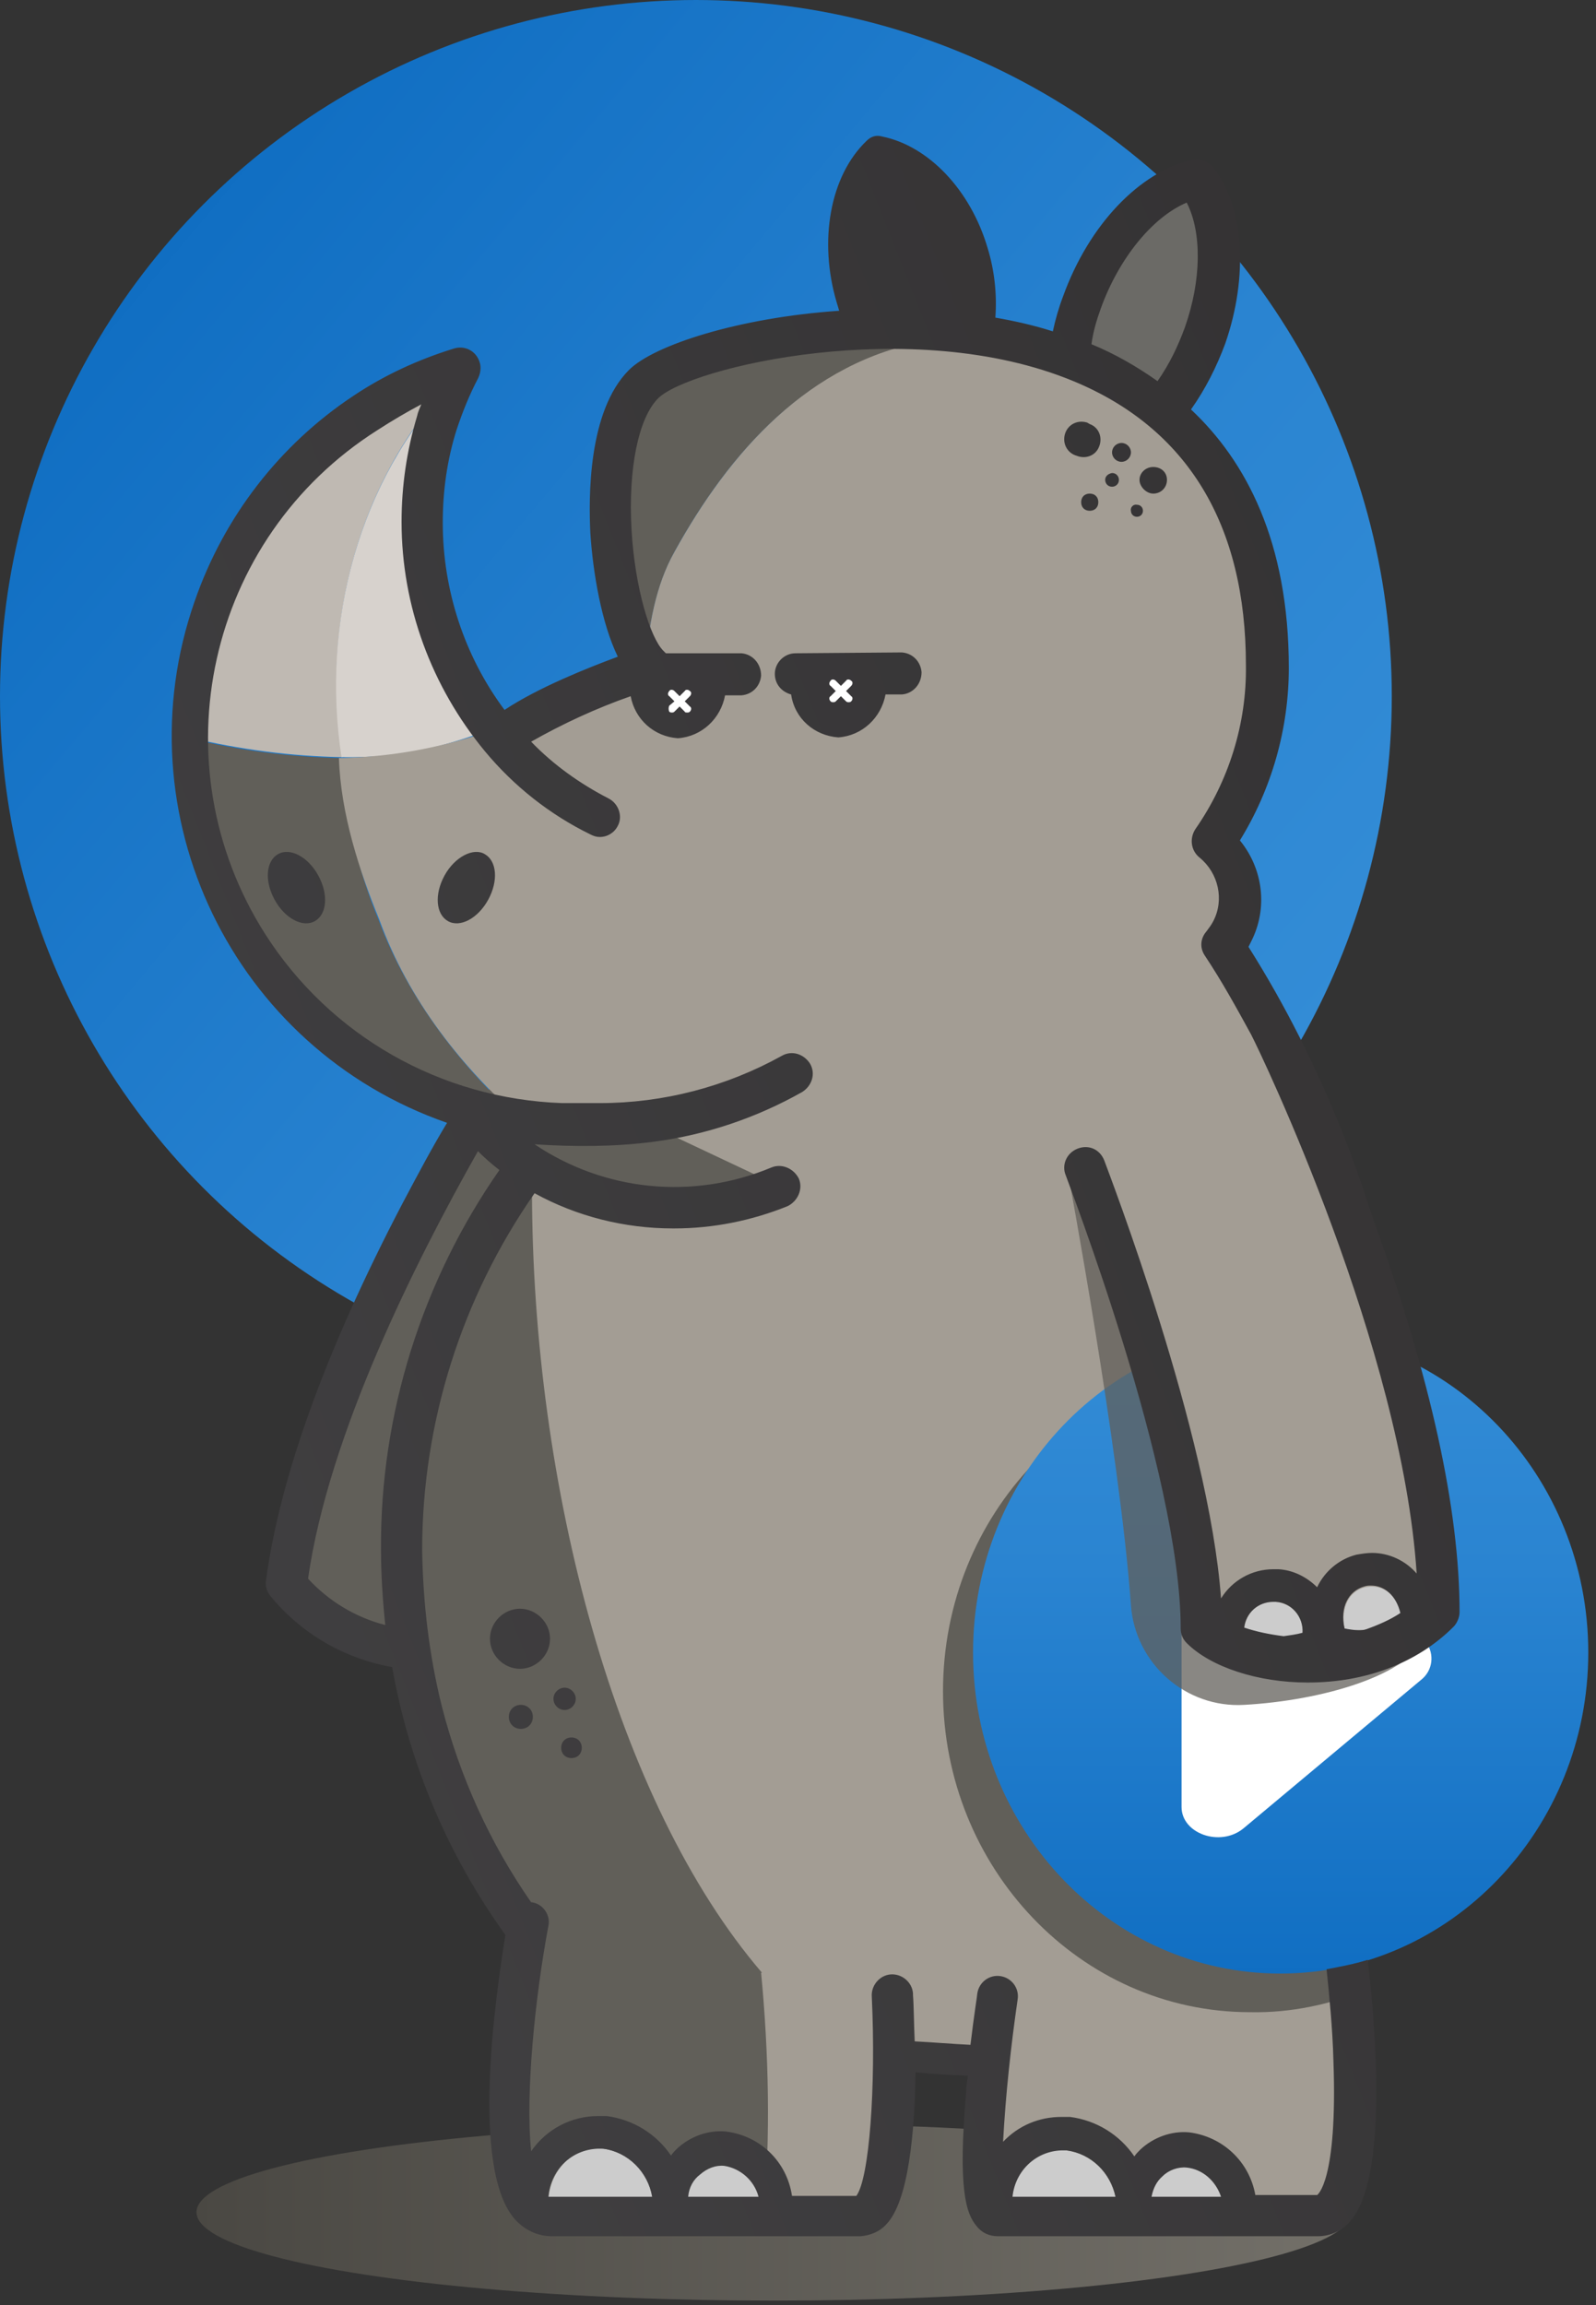 <?xml version="1.0" encoding="UTF-8"?>
<svg width="142px" height="205px" viewBox="0 0 142 205" version="1.1" xmlns="http://www.w3.org/2000/svg" xmlns:xlink="http://www.w3.org/1999/xlink">
    <rect x="0" y="0" width="142" height="205" fill="#333333" stroke="none"/>
    <!-- Generator: Sketch 52.5 (67469) - http://www.bohemiancoding.com/sketch -->
    <title>Kyro-Character</title>
    <desc>Created with Sketch.</desc>
    <defs>
        <linearGradient x1="11.692%" y1="17.854%" x2="88.271%" y2="82.109%" id="linearGradient-1">
            <stop stop-color="#106EC2" offset="0%"></stop>
            <stop stop-color="#116FC3" offset="2%"></stop>
            <stop stop-color="#2A84D1" offset="63%"></stop>
            <stop stop-color="#338CD6" offset="100%"></stop>
        </linearGradient>
        <linearGradient x1="0.015%" y1="50.049%" x2="100.015%" y2="50.049%" id="linearGradient-2">
            <stop stop-color="#4A4843" offset="0%"></stop>
            <stop stop-color="#737069" offset="100%"></stop>
        </linearGradient>
        <linearGradient x1="50.049%" y1="100.053%" x2="50.049%" y2="0.04%" id="linearGradient-3">
            <stop stop-color="#106EC2" offset="0%"></stop>
            <stop stop-color="#116FC3" offset="2%"></stop>
            <stop stop-color="#2A84D1" offset="63%"></stop>
            <stop stop-color="#338CD6" offset="100%"></stop>
        </linearGradient>
        <linearGradient x1="4.11%" y1="85.447%" x2="110.961%" y2="19.903%" id="linearGradient-4">
            <stop stop-color="#414042" offset="0%"></stop>
            <stop stop-color="#333132" offset="100%"></stop>
            <stop stop-color="#222323" offset="100%"></stop>
        </linearGradient>
    </defs>
    <g id="Design" stroke="none" stroke-width="1" fill="none" fill-rule="evenodd">
        <g id="404-option2" transform="translate(-649, -219)">
            <g id="Kyro-Character" transform="translate(649, 219)">
                <g id="Layer_2_1_">
                    <g id="Layer_1-2">
                        <circle id="Oval" fill="url(#linearGradient-1)" cx="61.915" cy="61.915" r="61.915"></circle>
                        <ellipse id="Oval" fill="url(#linearGradient-2)" cx="68.862" cy="196.739" rx="51.38" ry="7.863"></ellipse>
                        <path d="M106.424,15.88 C102.454,16.719 98.331,20.995 96.27,26.797 C94.285,32.294 94.743,37.714 97.033,40.691 C101.003,39.852 105.126,35.576 107.187,29.774 C109.172,24.201 108.714,18.857 106.424,15.88 Z" id="Path" fill="#6B6A66"></path>
                        <path d="M47.104,91.155 C47.104,91.155 28.247,119.478 25.346,140.855 C30.843,148.031 42.218,148.031 46.112,145.054 C47.944,130.93 61.61,105.966 61.61,105.966" id="Path" fill="#615F59"></path>
                        <path d="M40.233,33.897 L40.691,32.904 C37.714,33.82 34.889,35.195 32.217,36.874 C22.674,43.287 16.872,54.052 16.796,65.58 C21.3,66.648 25.881,67.259 30.461,67.335 C28.553,55.426 31.912,42.676 40.233,33.897 Z" id="Path" fill="#BFB9B2"></path>
                        <path d="M38.706,37.867 C39.088,36.492 39.623,35.195 40.233,33.973 C31.912,42.676 28.553,55.426 30.385,67.335 C35.347,67.412 38.783,66.648 43.592,64.892 C37.638,57.258 35.805,47.104 38.706,37.867 Z" id="Path" fill="#D7D2CD"></path>
                        <path d="M82.528,30.461 C83.978,30.232 85.505,30.08 87.032,30.08 C73.748,28.018 59.701,31.759 57.029,34.431 C52.219,39.241 54.052,55.578 57.411,59.319 C57.716,55.655 58.327,52.143 60.006,49.089 C64.892,40.233 71.992,32.141 82.528,30.461 Z" id="Path" fill="#615F59"></path>
                        <path d="M33.668,81.765 C31.759,77.184 30.69,72.298 30.385,67.412 C25.804,67.335 21.224,66.725 16.796,65.656 L16.796,65.885 C16.719,81.535 27.255,95.277 42.371,99.247 C43.822,99.629 45.348,99.934 46.799,100.087 C41.073,94.972 36.34,88.941 33.668,81.765 Z" id="Path" fill="#615F59"></path>
                        <path d="M68.252,181.699 L67.259,181.546 C58.174,180.401 51.609,179.103 51.761,178.111 C31.988,157.88 29.927,126.349 46.799,103.675 C46.723,105.66 47.41,103.752 47.41,105.813 C47.41,131.846 54.662,159.712 67.335,174.828 L67.87,175.439 L68.252,181.699 Z" id="Path" fill="#615F59"></path>
                        <path d="M67.87,175.439 C67.87,175.439 52.372,176.584 45.501,170.858 C48.097,180.554 40.615,197.12 47.486,197.12 L68.099,197.12 C68.633,189.944 68.557,182.691 67.87,175.439 Z" id="Path" fill="#615F59"></path>
                        <path d="M124.746,139.939 C124.746,120.166 119.097,100.851 108.485,84.208 C108.79,83.826 109.096,83.368 109.325,82.91 C110.699,80.238 110.012,76.878 107.645,74.97 C110.852,70.389 112.531,64.892 112.531,59.319 C112.531,40.615 101.461,32.752 89.17,30.309 C88.483,30.156 87.719,30.003 87.032,29.927 C85.505,29.927 84.055,30.08 82.528,30.309 C71.992,32.141 64.892,40.233 60.006,49.089 C58.327,52.067 57.716,55.655 57.411,59.319 L57.563,59.472 C57.563,59.472 57.487,59.548 57.411,59.548 C56.189,60.159 47.715,62.908 44.432,65.885 C44.203,65.58 43.974,65.274 43.669,64.969 C39.317,66.496 34.813,67.335 30.156,67.412 C30.309,72.374 31.988,77.489 33.744,81.765 C36.34,88.941 41.073,94.972 46.875,100.011 L47.028,100.011 C47.868,100.087 48.784,100.163 49.624,100.163 C49.242,100.545 48.937,101.003 48.555,101.385 C48.097,101.996 47.562,102.606 47.104,103.217 L46.723,103.675 C46.646,105.66 47.333,103.752 47.333,105.813 C47.333,132.228 54.815,160.323 67.794,175.439 L67.717,175.439 C68.404,182.615 68.557,189.944 67.946,197.12 L74.817,197.12 C77.413,197.12 77.871,188.494 77.871,182.691 C80.696,182.92 83.52,183.149 86.345,183.302 C85.734,189.104 85.2,197.12 87.109,197.12 L115.585,197.12 C120.089,197.12 119.02,182.004 118.257,174.904 C121.845,163.834 124.746,152.306 124.746,139.939 Z" id="Path" fill="#A39D94"></path>
                        <path d="M111.233,121.845 C96.117,121.845 83.902,134.671 83.902,150.398 C83.902,166.125 96.117,178.951 111.233,178.951 C114.822,179.027 118.41,178.263 121.769,176.889 C121.845,176.813 121.463,170.934 121.54,170.934 C131.388,166.583 138.717,162.231 138.717,150.398 C138.641,134.671 126.349,121.845 111.233,121.845 Z" id="Path" fill="#615F59"></path>
                        <g id="Group" opacity="0.8" transform="translate(91.613, 122.151)" fill="#FFFFFF">
                            <path d="M23.056,48.784 C10.535,48.784 0.305,37.943 0.305,24.506 C0.305,11.07 10.535,0.229 23.056,0.229 C35.576,0.229 45.883,11.07 45.883,24.506 C45.883,37.943 35.729,48.784 23.056,48.784 Z" id="Path"></path>
                        </g>
                        <path d="M113.905,118.41 C98.789,118.41 86.574,131.235 86.574,146.962 C86.574,162.689 98.789,175.515 113.905,175.515 C129.022,175.515 141.313,162.689 141.313,146.962 C141.313,131.235 129.022,118.41 113.905,118.41 Z" id="Path" fill="url(#linearGradient-3)"></path>
                        <path d="M110.623,132.304 C108.638,130.625 105.126,131.846 105.126,134.213 L105.126,160.704 C105.126,163.071 108.561,164.292 110.623,162.613 L126.426,149.405 C127.495,148.566 127.647,147.115 126.884,146.046 C126.731,145.894 126.578,145.741 126.426,145.588 L110.623,132.304 Z" id="Path" fill="#FFFFFF"></path>
                        <path d="M94.972,104.057 C94.972,104.057 99.629,128.945 100.622,142.763 C101.003,147.955 105.508,151.925 110.699,151.619 C117.57,151.238 125.433,149.024 126.96,145.359 C129.403,139.252 94.972,104.057 94.972,104.057 Z" id="Path" fill="#615F59" opacity="0.75"></path>
                        <path d="M112.913,91.002 C112.913,91.002 128.029,121.54 128.029,143.145 C121.616,149.558 110.394,148.031 106.882,144.596 C106.882,130.396 96.575,103.828 96.575,103.828" id="Path" fill="#A39D94"></path>
                        <path d="M59.701,195.823 C59.625,193.38 61.533,191.242 63.976,191.166 C64.129,191.166 64.282,191.166 64.434,191.166 C66.801,191.318 68.71,193.456 69.015,195.823" id="Path" fill="#CCCCCC"></path>
                        <path d="M48.784,195.746 C48.86,192.998 51.074,190.784 53.67,191.089 C56.037,191.395 57.869,193.38 58.098,195.746 L48.784,195.746 Z" id="Path" fill="#CCCCCC"></path>
                        <path d="M70.389,95.506 C65.198,98.484 59.243,100.011 53.288,100.011 L49.929,100.011" id="Path" fill="#A39D94"></path>
                        <path d="M100.927,195.975 C100.851,193.532 102.759,191.395 105.202,191.318 C105.355,191.318 105.508,191.318 105.66,191.318 C108.027,191.471 109.935,193.609 110.241,195.975" id="Path" fill="#CCCCCC"></path>
                        <path d="M90.01,195.899 C90.086,193.151 92.3,190.937 94.896,191.242 C97.262,191.547 99.095,193.532 99.324,195.899 L90.01,195.899 Z" id="Path" fill="#CCCCCC"></path>
                        <path d="M115.89,145.283 C116.043,143.832 114.974,142.611 113.524,142.458 C112.073,142.305 110.852,143.374 110.699,144.825 C110.699,144.825 110.699,144.825 110.699,144.825 C112.302,145.665 114.134,145.817 115.89,145.283 Z" id="Path" fill="#CCCCCC"></path>
                        <path d="M124.67,143.603 C124.212,141.618 122.838,140.855 121.463,141.16 C120.089,141.466 119.249,142.916 119.631,144.901 C121.387,145.206 123.296,144.748 124.67,143.603 Z" id="Path" fill="#CCCCCC"></path>
                        <path d="M69.244,105.431 C66.267,106.653 62.984,107.34 59.777,107.263 C52.677,107.263 45.959,104.057 41.455,98.56 C41.455,98.56 47.562,100.774 57.258,99.782" id="Path" fill="#615F59"></path>
                        <path d="M43.134,75.962 C44.203,76.573 44.356,78.329 43.44,80.009 C42.524,81.688 40.92,82.528 39.852,81.917 C38.783,81.306 38.63,79.551 39.546,77.871 C40.462,76.191 42.142,75.352 43.134,75.962 Z M24.735,75.962 C23.667,76.573 23.514,78.329 24.43,80.009 C25.346,81.688 26.949,82.528 28.018,81.917 C29.087,81.306 29.24,79.551 28.324,77.871 C27.408,76.191 25.804,75.352 24.735,75.962 Z M96.652,37.561 C95.812,37.332 94.972,37.79 94.743,38.63 C94.514,39.47 94.972,40.31 95.812,40.539 C96.575,40.844 97.491,40.539 97.797,39.699 C98.102,38.935 97.797,38.019 96.957,37.714 C96.804,37.638 96.728,37.561 96.652,37.561 Z M98.331,42.676 C98.331,42.982 98.56,43.287 98.942,43.287 C99.247,43.287 99.553,43.058 99.553,42.676 C99.553,42.371 99.324,42.066 98.942,42.066 C98.56,42.142 98.331,42.371 98.331,42.676 Z M99.782,39.394 C99.324,39.394 98.942,39.775 98.942,40.233 C98.942,40.691 99.324,41.073 99.782,41.073 C100.24,41.073 100.622,40.691 100.622,40.233 C100.622,40.233 100.622,40.233 100.622,40.233 C100.622,39.775 100.24,39.394 99.782,39.394 C99.782,39.394 99.782,39.394 99.782,39.394 Z M102.606,43.898 C103.294,43.898 103.828,43.363 103.828,42.676 C103.828,41.989 103.294,41.531 102.606,41.531 C101.919,41.531 101.385,42.066 101.385,42.676 C101.385,43.287 101.996,43.898 102.606,43.898 Z M100.622,45.425 C100.622,45.73 100.851,45.959 101.156,45.959 C101.461,45.959 101.69,45.73 101.69,45.425 C101.69,45.119 101.461,44.89 101.156,44.89 C100.851,44.814 100.545,45.119 100.622,45.425 C100.545,45.425 100.545,45.425 100.622,45.425 Z M96.957,43.898 C96.499,43.898 96.194,44.203 96.194,44.661 C96.194,45.119 96.499,45.425 96.957,45.425 C97.415,45.425 97.72,45.119 97.72,44.661 C97.72,44.203 97.415,43.898 96.957,43.898 C96.957,43.898 96.957,43.898 96.957,43.898 Z M48.937,145.741 C48.937,144.29 47.715,143.069 46.265,143.069 C44.814,143.069 43.592,144.29 43.592,145.741 C43.592,147.191 44.814,148.413 46.265,148.413 C47.715,148.413 48.937,147.191 48.937,145.741 C48.937,145.741 48.937,145.741 48.937,145.741 Z M45.272,152.688 C45.272,153.299 45.73,153.757 46.341,153.757 C46.952,153.757 47.41,153.299 47.41,152.688 C47.41,152.077 46.952,151.619 46.341,151.619 C46.341,151.619 46.341,151.619 46.341,151.619 C45.73,151.619 45.272,152.077 45.272,152.688 Z M51.227,151.085 C51.227,150.551 50.769,150.092 50.234,150.092 C49.7,150.092 49.242,150.551 49.242,151.085 C49.242,151.619 49.7,152.077 50.234,152.077 C50.769,152.077 51.227,151.619 51.227,151.085 C51.227,151.085 51.227,151.085 51.227,151.085 Z M50.845,156.353 C51.38,156.353 51.761,155.971 51.761,155.437 C51.761,154.902 51.38,154.52 50.845,154.52 C50.311,154.52 49.929,154.902 49.929,155.437 C49.929,155.971 50.311,156.353 50.845,156.353 Z M70.771,58.098 C69.778,58.098 68.939,58.938 68.939,59.93 C68.939,60.846 69.549,61.533 70.389,61.762 C70.695,63.9 72.451,65.427 74.588,65.58 C76.726,65.427 78.405,63.824 78.787,61.762 L80.238,61.762 C81.23,61.686 81.994,60.846 81.994,59.777 C81.917,58.861 81.23,58.098 80.238,58.022 L70.771,58.098 Z M94.819,104.515 C94.438,103.599 94.896,102.53 95.888,102.148 C96.881,101.767 97.873,102.225 98.255,103.217 C98.637,104.286 107.569,127.418 108.638,142.153 C109.63,140.549 111.386,139.557 113.295,139.557 L113.753,139.557 C115.051,139.633 116.272,140.244 117.188,141.16 C117.875,139.71 119.173,138.641 120.7,138.259 C121.158,138.183 121.616,138.106 122.074,138.106 C123.601,138.106 125.052,138.794 126.044,139.939 C124.746,119.937 112.302,93.903 111.31,91.995 C110.012,89.628 108.714,87.261 107.187,84.971 C106.729,84.284 106.805,83.444 107.34,82.833 C107.569,82.528 107.798,82.223 107.951,81.917 C108.943,80.009 108.409,77.642 106.729,76.268 C105.966,75.657 105.813,74.588 106.347,73.748 C109.325,69.473 110.928,64.358 110.852,59.167 C110.852,46.646 105.66,38.096 95.506,33.897 C81.154,27.942 61.304,32.675 58.556,35.424 C56.8,37.18 55.884,41.684 56.189,47.104 C56.495,52.372 57.869,56.724 59.014,57.869 C59.09,57.945 59.167,58.022 59.243,58.098 L65.961,58.098 C66.954,58.174 67.717,59.014 67.717,60.083 C67.641,60.999 66.954,61.762 65.961,61.839 L64.511,61.839 C64.129,63.9 62.449,65.503 60.312,65.656 C58.174,65.503 56.495,63.976 56.113,61.915 C53.059,62.984 50.082,64.358 47.257,65.961 C49.242,68.023 51.609,69.702 54.128,71 C55.044,71.458 55.426,72.603 54.968,73.443 C54.662,74.054 54.052,74.435 53.365,74.435 C53.059,74.435 52.83,74.359 52.525,74.206 C48.937,72.451 45.73,69.931 43.134,66.801 C38.401,61.075 35.729,53.899 35.729,46.417 C35.729,43.211 36.187,40.081 37.103,37.027 C37.18,36.645 37.332,36.34 37.485,35.958 C36.187,36.645 34.889,37.409 33.591,38.248 C18.399,47.868 13.971,67.946 23.59,83.062 C29.392,92.147 39.241,97.72 50.005,98.102 C50.082,98.102 50.082,98.102 50.082,98.102 L53.365,98.102 C59.014,98.102 64.587,96.652 69.549,93.903 C70.466,93.369 71.534,93.751 72.069,94.59 C72.603,95.506 72.222,96.575 71.382,97.11 C67.335,99.4 62.831,100.927 58.174,101.538 C54.662,101.996 51.151,101.996 47.562,101.767 C53.823,105.966 61.686,106.729 68.633,103.828 C69.549,103.446 70.618,103.904 71.076,104.82 C71.458,105.737 71,106.805 70.084,107.263 C66.877,108.561 63.442,109.248 60.006,109.248 L59.854,109.248 C55.578,109.248 51.303,108.18 47.562,106.118 C41.073,115.432 37.561,126.502 37.561,137.877 C37.638,142.534 38.172,147.191 39.317,151.772 C40.92,158.032 43.592,163.911 47.257,169.178 L47.333,169.178 C48.326,169.331 49.013,170.324 48.784,171.316 C47.639,177.424 46.723,186.127 47.257,191.318 C48.631,189.333 50.845,188.188 53.212,188.188 C53.441,188.188 53.746,188.188 53.975,188.188 C56.342,188.494 58.403,189.791 59.701,191.7 C59.854,191.471 60.006,191.318 60.235,191.089 C61.381,190.02 62.984,189.41 64.587,189.562 C67.641,189.944 70.008,192.234 70.466,195.288 L76.191,195.288 C77.337,193.761 77.947,185.669 77.566,177.576 C77.489,176.584 78.253,175.668 79.245,175.591 C80.238,175.515 81.154,176.278 81.23,177.271 C81.23,177.347 81.23,177.347 81.23,177.424 C81.306,178.34 81.306,179.79 81.383,181.546 C82.986,181.623 84.666,181.775 86.345,181.852 C86.651,179.256 86.956,177.424 86.956,177.271 C87.109,176.278 88.025,175.591 89.017,175.744 C90.01,175.897 90.697,176.813 90.544,177.805 C89.933,182.004 89.475,186.28 89.246,190.478 C90.62,189.028 92.453,188.265 94.438,188.265 C94.667,188.265 94.972,188.265 95.201,188.265 C97.568,188.57 99.629,189.868 100.927,191.776 C101.08,191.547 101.232,191.395 101.461,191.166 C102.606,190.097 104.21,189.486 105.813,189.639 C108.79,190.02 111.157,192.234 111.691,195.212 L117.188,195.212 C117.188,195.212 119.02,194.067 118.639,183.302 C118.562,180.325 118.257,177.347 118.028,175.133 C119.249,174.904 120.471,174.675 121.692,174.294 C122.456,180.859 123.448,193.685 120.166,197.502 C119.478,198.342 118.41,198.876 117.265,198.876 L88.788,198.876 C88.025,198.876 87.338,198.571 86.88,197.96 C85.963,196.891 85.2,194.677 85.963,186.051 C85.963,185.592 86.04,185.134 86.116,184.6 C84.513,184.524 82.986,184.447 81.459,184.295 C81.383,189.562 80.848,195.746 78.863,197.808 C78.253,198.495 77.413,198.8 76.573,198.876 L49.089,198.876 C47.791,198.876 46.57,198.266 45.73,197.273 C41.913,192.692 44.051,177.805 44.967,172.08 C39.852,164.98 36.416,156.887 34.889,148.26 C30.614,147.497 26.797,145.283 24.048,141.924 C23.743,141.542 23.59,141.084 23.667,140.549 C24.888,131.465 28.934,120.166 35.805,107.034 C37.18,104.439 38.477,101.996 39.775,99.858 C20.689,93.216 10.688,72.374 17.33,53.441 C19.926,45.959 24.888,39.546 31.454,35.195 C34.202,33.362 37.18,31.988 40.386,30.996 C41.378,30.69 42.371,31.225 42.676,32.217 C42.829,32.675 42.753,33.21 42.524,33.668 C41.76,35.118 41.149,36.645 40.615,38.248 C39.775,40.92 39.394,43.669 39.394,46.494 C39.394,52.448 41.302,58.327 44.89,63.137 C47.868,61.152 52.296,59.396 54.968,58.403 C53.517,55.426 52.754,50.922 52.525,47.41 C52.372,44.28 52.296,36.569 55.96,32.904 C58.174,30.69 65.732,28.247 74.665,27.637 C74.588,27.408 74.512,27.102 74.435,26.873 C72.832,21.453 73.825,15.651 77.108,12.52 C77.489,12.139 77.947,11.986 78.482,12.139 C82.604,12.978 86.345,16.872 87.872,22.063 C88.483,24.048 88.712,26.186 88.559,28.247 C90.315,28.553 91.995,28.934 93.674,29.469 C93.903,28.4 94.209,27.331 94.59,26.339 C96.881,20.002 101.385,15.269 106.118,14.2 C106.805,14.047 107.492,14.353 107.951,14.887 C110.699,18.399 111.081,24.583 109.019,30.538 C108.256,32.599 107.263,34.584 105.966,36.416 C110.852,40.997 114.669,48.173 114.669,59.396 C114.669,64.816 113.142,70.16 110.317,74.741 C112.378,77.26 112.837,80.772 111.31,83.749 C111.233,83.902 111.157,84.055 111.081,84.208 C114.363,89.399 117.112,94.896 119.402,100.622 C120.318,102.912 121.158,105.278 121.922,107.645 C121.998,107.951 122.151,108.256 122.227,108.561 C127.266,122.456 129.861,134.213 129.861,143.374 C129.861,143.832 129.632,144.367 129.327,144.672 C126.12,147.878 121.54,149.634 116.348,149.634 C111.92,149.634 107.722,148.26 105.584,146.123 C105.202,145.741 105.049,145.283 105.049,144.825 C105.049,130.93 94.896,104.82 94.819,104.515 Z M102.454,195.365 L108.638,195.365 C108.18,193.99 107.034,192.922 105.584,192.769 C104.82,192.692 103.981,192.998 103.446,193.532 C102.912,193.99 102.606,194.601 102.454,195.365 Z M90.086,195.365 L99.247,195.365 C98.789,193.227 97.11,191.547 94.896,191.242 C94.743,191.242 94.59,191.242 94.438,191.242 C92.147,191.318 90.315,193.074 90.086,195.365 Z M61.228,195.365 L67.488,195.365 C67.106,193.914 65.885,192.845 64.434,192.616 C63.671,192.54 62.908,192.845 62.297,193.38 C61.686,193.838 61.304,194.525 61.228,195.365 Z M48.784,195.365 L58.022,195.365 C57.64,193.151 55.884,191.395 53.67,191.089 L53.212,191.089 C50.845,191.166 48.937,192.998 48.784,195.365 Z M42.524,102.377 C36.951,112.226 29.24,127.571 27.408,140.397 C29.24,142.382 31.606,143.832 34.278,144.519 C34.049,142.305 33.897,140.015 33.897,137.801 C33.82,125.739 37.561,113.905 44.432,104.057 C43.745,103.523 43.134,102.988 42.524,102.377 Z M105.431,29.087 C106.882,24.965 106.958,20.689 105.584,18.017 C102.53,19.315 99.553,22.98 97.949,27.408 C97.568,28.476 97.262,29.469 97.11,30.614 C99.171,31.454 101.156,32.599 102.988,33.897 C104.057,32.37 104.82,30.767 105.431,29.087 Z M119.631,144.825 C120.013,144.901 120.471,144.977 120.853,144.977 C121.082,144.977 121.311,144.977 121.54,144.901 C122.609,144.519 123.677,144.061 124.594,143.451 C124.212,141.847 123.143,141.008 121.998,141.008 C121.769,141.008 121.616,141.008 121.387,141.084 C120.013,141.466 119.173,142.916 119.631,144.825 Z M110.699,144.748 C111.844,145.13 112.989,145.359 114.211,145.512 C114.745,145.435 115.356,145.359 115.89,145.206 C115.967,143.756 114.898,142.534 113.524,142.458 L113.295,142.458 C111.92,142.458 110.852,143.451 110.699,144.748 Z" id="Shape" fill="url(#linearGradient-4)" fill-rule="nonzero"></path>
                    </g>
                </g>
                <path d="M73.901,62.373 C73.977,62.449 74.054,62.449 74.13,62.449 C74.206,62.449 74.283,62.449 74.359,62.373 L74.817,61.915 L75.275,62.373 C75.352,62.449 75.428,62.449 75.504,62.449 C75.581,62.449 75.657,62.449 75.733,62.373 C75.886,62.22 75.886,61.991 75.733,61.915 L75.275,61.457 L75.733,60.999 C75.886,60.846 75.886,60.617 75.733,60.541 C75.581,60.388 75.352,60.388 75.275,60.541 L74.817,60.999 L74.359,60.541 C74.206,60.388 73.977,60.388 73.901,60.541 C73.748,60.694 73.748,60.923 73.901,60.999 L74.359,61.457 L73.901,61.915 C73.748,61.991 73.748,62.22 73.901,62.373 Z" id="Path" fill="#FFFFFF"></path>
                <path d="M59.548,63.289 C59.625,63.366 59.701,63.366 59.777,63.366 C59.854,63.366 59.93,63.366 60.006,63.289 L60.465,62.831 L60.923,63.289 C60.923,63.366 61.075,63.366 61.152,63.366 C61.228,63.366 61.304,63.366 61.381,63.289 C61.533,63.137 61.533,62.908 61.381,62.831 L60.923,62.373 L61.381,61.915 C61.533,61.762 61.533,61.533 61.381,61.457 C61.228,61.304 60.999,61.304 60.923,61.457 L60.465,61.915 L60.006,61.457 C59.854,61.304 59.625,61.304 59.548,61.457 C59.396,61.61 59.396,61.839 59.548,61.915 L60.006,62.373 L59.548,62.755 C59.472,62.908 59.472,63.137 59.548,63.289 Z" id="Path" fill="#FFFFFF"></path>
            </g>
        </g>
    </g>
</svg>